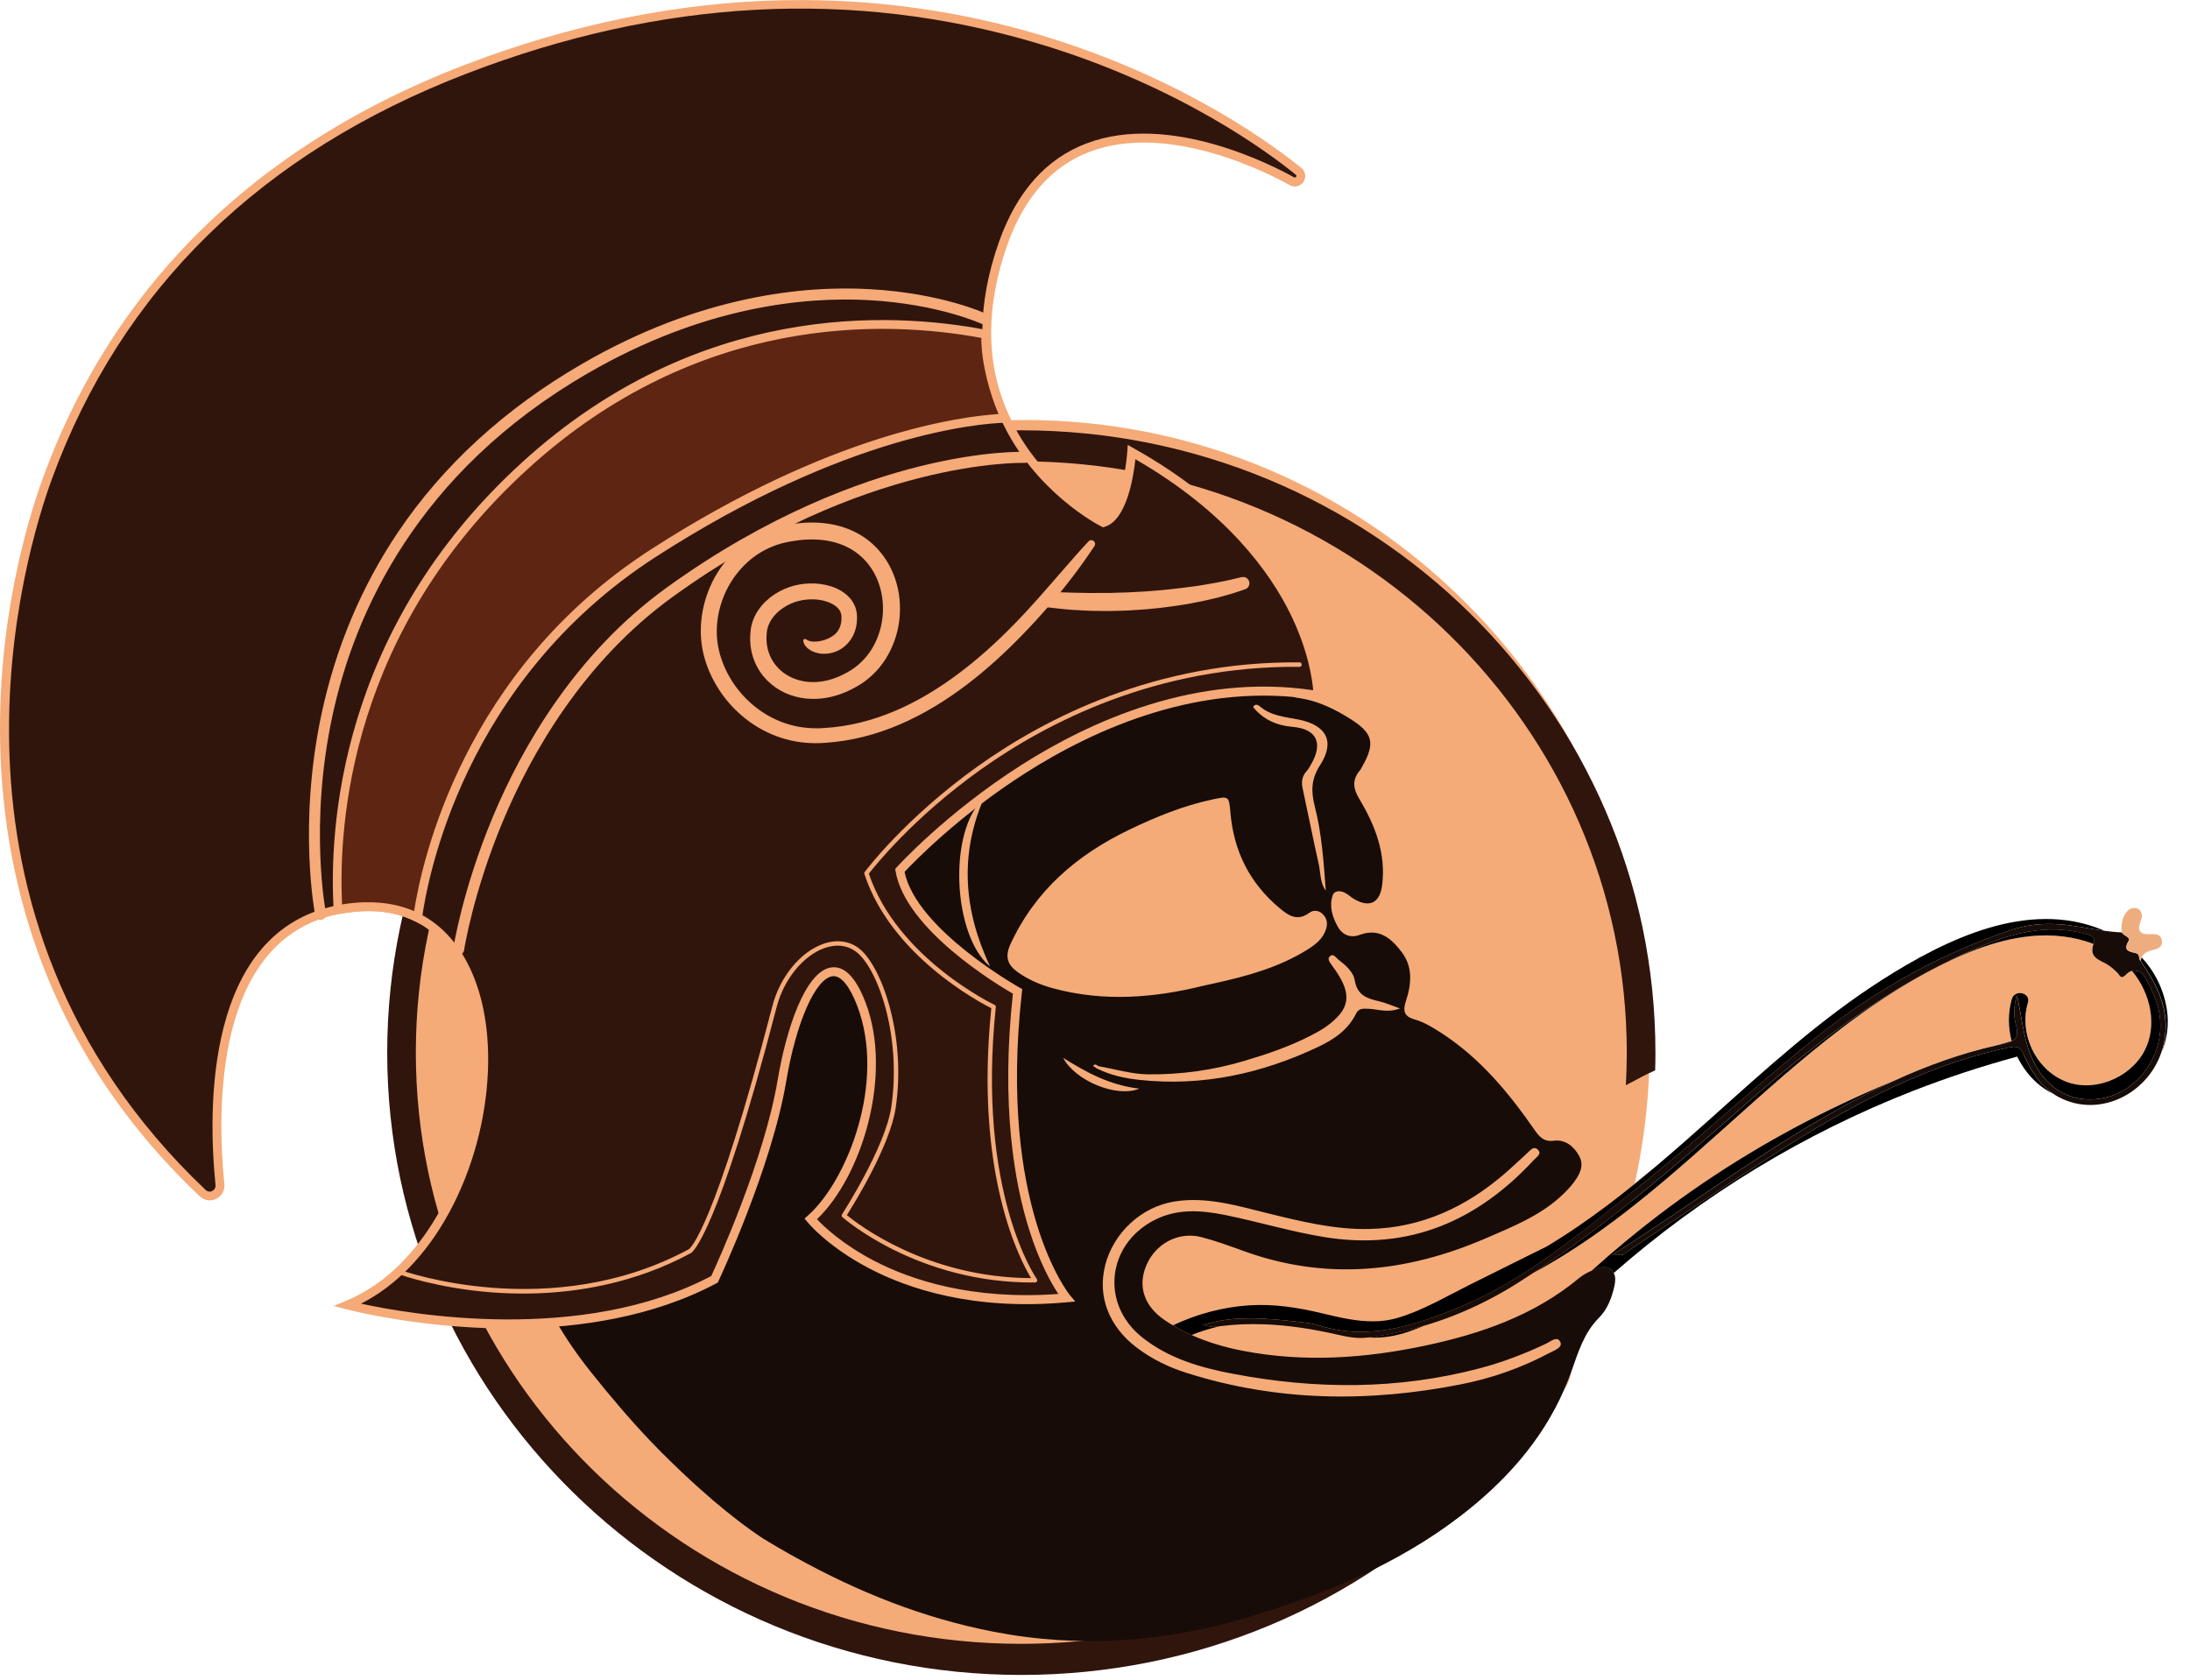 <svg xmlns="http://www.w3.org/2000/svg" width="73" height="56" viewBox="0 0 73 56" fill="none">
  <g clip-path="url(#clip0_131_8880)">
    <path d="M34.154 55.793C45.661 55.793 54.989 46.438 54.989 34.897C54.989 23.357 45.661 14.001 34.154 14.001C22.646 14.001 13.318 23.357 13.318 34.897C13.318 46.438 22.646 55.793 34.154 55.793Z" fill="#F5AB77"/>
    <path d="M43.243 33.936L43.307 33.956L42.981 33.817C43.012 33.828 43.041 33.841 43.068 33.859C43.16 33.912 43.112 33.872 42.924 33.738C42.95 33.778 43.103 33.945 42.953 33.747C42.807 33.555 42.933 33.727 42.962 33.776C42.997 33.837 43.028 33.897 43.059 33.959C43.218 34.278 43.369 34.563 43.614 34.832C43.884 35.131 44.287 35.374 44.685 35.447C45.34 35.566 45.904 35.416 46.402 34.973C46.836 34.587 46.929 33.797 46.615 33.31C46.302 32.823 45.665 32.494 45.07 32.679C43.506 33.167 41.904 33.526 40.282 33.749L40.645 33.7C39.594 33.841 38.527 33.954 37.47 33.819L37.833 33.868C37.381 33.804 36.939 33.692 36.514 33.52L36.841 33.659C36.618 33.564 36.407 33.455 36.2 33.326C35.593 32.946 34.666 33.176 34.328 33.819C33.974 34.492 34.169 35.29 34.819 35.696C36.474 36.732 38.472 36.719 40.34 36.485C42.209 36.251 44.015 35.883 45.798 35.325L44.466 33.03C44.672 32.891 44.716 32.852 44.594 32.913L44.92 32.774C44.884 32.786 44.844 32.796 44.805 32.799L45.169 32.75C45.128 32.754 45.088 32.754 45.046 32.75L45.409 32.799C45.345 32.788 45.289 32.774 45.227 32.752L45.553 32.891C45.515 32.874 45.477 32.854 45.44 32.832C45.63 32.992 45.674 33.021 45.568 32.918C45.844 33.231 45.639 33.01 45.579 32.9C45.499 32.752 45.435 32.596 45.355 32.448C45.05 31.895 44.572 31.474 43.966 31.29C43.282 31.079 42.444 31.538 42.282 32.248C42.114 32.99 42.505 33.712 43.238 33.938L43.243 33.936Z" fill="#F5AB77"/>
    <path d="M54.391 36.076C54.641 35.94 54.9 35.801 55.172 35.682C55.179 35.47 55.181 35.274 55.181 35.091C55.181 23.652 45.7 14.345 34.044 14.345C22.388 14.345 12.907 23.652 12.907 35.091C12.907 46.53 22.388 55.837 34.044 55.837C39.828 55.837 45.275 53.541 49.254 49.48C48.709 49.625 48.117 49.727 47.471 49.791C43.766 53.023 39.003 54.8 34.044 54.8C22.915 54.8 13.861 45.958 13.861 35.089C13.861 24.221 22.915 15.379 34.044 15.379C45.172 15.379 54.226 24.221 54.226 35.089C54.226 35.446 54.215 35.81 54.195 36.178C54.259 36.144 54.325 36.109 54.391 36.074V36.076Z" fill="#30150D"/>
    <path d="M37.888 44.925C38.385 45.3 38.936 45.571 39.525 45.759C42.538 46.722 45.592 46.755 48.67 46.154C49.725 45.951 50.725 45.594 51.67 45.091C51.816 45.014 52.095 44.921 52.008 44.736C51.905 44.52 51.684 44.721 51.538 44.791C50.818 45.131 50.077 45.415 49.309 45.618C46.592 46.332 43.853 46.321 41.112 45.801C40.021 45.594 38.945 45.287 38.053 44.568C36.684 43.464 36.896 41.501 38.459 40.683C39.222 40.284 40.025 40.341 40.826 40.502C41.943 40.727 43.034 41.062 44.16 41.243C46.968 41.695 49.243 40.706 51.13 38.664C51.21 38.577 51.396 38.47 51.267 38.333C51.121 38.179 51.004 38.355 50.896 38.45C50.663 38.661 50.436 38.88 50.197 39.087C48.889 40.225 47.398 40.932 45.641 40.97C44.492 40.994 43.384 40.721 42.277 40.452C41.248 40.202 40.227 39.879 39.138 40.055C38.049 40.231 37.113 41.085 36.832 42.196C36.573 43.217 36.963 44.227 37.886 44.925H37.888Z" fill="#F5AB77"/>
    <path d="M52.335 45.916C52.35 45.861 52.361 45.801 52.368 45.741C52.297 45.942 52.217 46.138 52.133 46.33C52.22 46.213 52.29 46.081 52.335 45.916Z" fill="#F5AB77"/>
    <path d="M44.346 31.868C44.221 31.967 44.331 32.08 44.397 32.177C44.4 32.183 44.404 32.188 44.408 32.194C44.448 32.091 44.479 31.985 44.493 31.877C44.45 31.843 44.4 31.824 44.346 31.868Z" fill="#F5AB77"/>
    <path d="M32.789 26.621C31.597 27.677 31.745 31.188 33.002 32.222C32.134 30.389 31.969 28.526 32.789 26.621Z" fill="#F5AB77"/>
    <path d="M43.097 24.232C43.904 24.302 44.117 24.777 43.709 25.482C43.663 25.561 43.621 25.641 43.561 25.707C43.404 25.879 43.382 26.068 43.429 26.291C43.612 27.129 43.774 27.971 43.964 28.805C44.032 29.102 44.004 29.424 44.199 29.693C44.128 28.748 44.068 27.8 43.833 26.882C43.707 26.386 43.703 25.978 44.011 25.504C44.52 24.719 44.223 24.174 43.291 23.987C42.838 23.895 42.367 23.868 41.993 23.542C41.929 23.487 41.833 23.462 41.774 23.572C42.119 23.989 42.552 24.185 43.097 24.232Z" fill="#F5AB77"/>
    <path d="M33.921 32.408C34.277 32.664 34.675 32.83 35.098 32.946C36.811 33.412 38.508 33.257 40.097 32.863C40.291 32.821 40.379 32.803 40.466 32.783C41.552 32.545 42.619 32.256 43.574 31.659C43.843 31.491 44.093 31.301 44.197 30.977C44.256 30.792 44.236 30.623 44.093 30.479C43.955 30.338 43.778 30.329 43.641 30.43C43.241 30.722 42.948 30.525 42.643 30.268C41.648 29.434 41.117 28.367 41.01 27.075C40.964 26.535 40.953 26.535 40.411 26.651C39.439 26.859 38.525 27.233 37.632 27.663C35.894 28.501 34.501 29.688 33.675 31.484C33.481 31.904 33.594 32.172 33.921 32.406V32.408Z" fill="#F5AB77"/>
    <path d="M45.812 44.047C45.961 44.043 46.113 44.032 46.264 44.006C46.114 44.021 45.963 44.036 45.812 44.047Z" fill="#F5AB77"/>
    <path d="M41.452 45.036C43.47 45.422 45.479 45.285 47.469 44.866C49.347 44.471 51.139 43.856 52.646 42.599C52.766 42.498 52.911 42.423 53.056 42.359C53.786 41.7 54.542 41.071 55.323 40.476C57.22 39.036 59.269 37.801 61.422 36.785C61.43 36.781 61.435 36.776 61.443 36.772C61.446 36.772 61.45 36.772 61.453 36.77C62.001 36.512 62.554 36.265 63.114 36.036C64.222 35.526 65.36 35.114 66.553 34.845C66.719 34.798 66.887 34.748 67.053 34.703C66.933 34.245 66.926 33.76 67.061 33.303C67.159 32.966 67.694 33.085 67.595 33.425C67.3 34.435 67.827 35.601 68.796 36.026C69.754 36.445 70.982 35.952 71.471 35.05C71.94 34.186 71.679 33.092 71.066 32.364C71.002 32.38 70.942 32.411 70.896 32.461C70.69 32.68 70.672 32.514 70.57 32.415C70.462 32.313 70.349 32.208 70.221 32.135C69.956 31.985 69.633 31.912 69.785 31.469C69.132 31.213 68.404 31.14 67.708 31.206C66.457 31.323 65.263 31.853 64.169 32.448C63.192 32.979 62.267 33.603 61.382 34.276C60.716 34.783 60.072 35.317 59.437 35.864C59.435 35.864 59.434 35.866 59.432 35.868C56.748 38.185 54.239 40.745 51.1 42.436C50.909 42.562 50.717 42.69 50.522 42.811C50.513 42.818 50.506 42.827 50.497 42.835C50.487 42.842 50.478 42.851 50.467 42.858C50.197 43.04 49.922 43.201 49.63 43.338C49.588 43.354 49.548 43.367 49.506 43.382C48.838 43.72 48.146 43.995 47.431 44.203C47.152 44.324 46.867 44.427 46.575 44.498C46.236 44.581 45.9 44.602 45.565 44.588C45.231 44.626 44.915 44.564 44.597 44.493C43.787 44.308 42.974 44.176 42.154 44.145C42.147 44.145 42.142 44.145 42.134 44.145C41.643 44.127 41.151 44.145 40.654 44.209C40.333 44.282 40.019 44.379 39.713 44.502C40.264 44.751 40.846 44.919 41.45 45.034L41.452 45.036Z" fill="#F5AB77"/>
    <path d="M53.612 40.151C54.169 39.731 54.709 39.291 55.242 38.84C54.691 39.269 54.149 39.704 53.612 40.151Z" fill="#F5AB77"/>
    <path d="M46.583 44.5C46.875 44.428 47.16 44.326 47.439 44.205C46.837 44.381 46.218 44.511 45.581 44.589C45.578 44.589 45.576 44.589 45.572 44.589C45.908 44.604 46.246 44.582 46.583 44.5Z" fill="black"/>
    <path d="M39.719 44.504C40.026 44.382 40.34 44.285 40.661 44.211C40.612 44.219 40.56 44.221 40.511 44.23C40.351 44.254 40.223 44.18 40.077 44.171C41.119 43.842 42.175 43.942 43.232 44.059C43.484 44.087 43.743 44.113 43.984 44.188C45.58 44.689 47.062 44.213 48.516 43.631C50.802 42.716 52.647 41.124 54.552 39.622C56.67 37.951 58.626 36.085 60.747 34.419C62.653 32.924 64.761 31.764 67.069 30.992C67.574 30.822 68.1 30.778 68.622 30.811C69.135 30.844 69.636 30.959 70.145 31.029C70.124 31.019 70.102 31.008 70.08 30.999C67.585 29.971 64.85 31.32 62.748 32.657C60.686 33.971 58.873 35.631 57.055 37.258C56.459 37.792 55.858 38.323 55.245 38.842C54.712 39.292 54.172 39.733 53.616 40.153C52.941 40.661 52.246 41.143 51.519 41.576C51.501 41.582 51.483 41.587 51.465 41.598C50.631 42.014 49.795 42.429 48.961 42.844C48.186 43.23 47.407 43.697 46.571 43.939C46.469 43.968 46.367 43.992 46.264 44.008C46.113 44.034 45.963 44.047 45.812 44.048C45.224 44.059 44.64 43.919 44.06 43.779C43.257 43.587 42.455 43.461 41.628 43.516C40.747 43.575 39.895 43.807 39.097 44.182C39.298 44.303 39.506 44.409 39.716 44.504H39.719Z" fill="black"/>
    <path d="M72.231 33.667C72.131 32.998 71.83 32.397 71.392 31.916C71.376 31.951 71.361 31.987 71.352 32.033C71.843 32.728 72.231 33.451 72.191 34.348C72.179 34.611 72.129 34.86 72.049 35.093C72.235 34.655 72.305 34.163 72.231 33.667Z" fill="black"/>
    <path d="M59.441 35.865C60.076 35.318 60.72 34.784 61.386 34.277C62.271 33.604 63.194 32.98 64.172 32.449C65.267 31.854 66.46 31.325 67.712 31.206C68.405 31.14 69.135 31.216 69.788 31.47C69.788 31.468 69.788 31.466 69.79 31.463C69.88 31.205 69.635 31.161 69.442 31.111C68.165 30.785 66.991 31.13 65.827 31.635C62.902 32.901 60.441 34.822 58.063 36.918C55.843 38.876 53.591 40.81 51.106 42.437C54.244 40.746 56.753 38.186 59.437 35.869C59.439 35.869 59.441 35.865 59.443 35.864L59.441 35.865Z" fill="black"/>
    <path d="M71.471 35.053C70.982 35.957 69.754 36.447 68.796 36.028C67.827 35.603 67.298 34.44 67.596 33.428C67.696 33.087 67.161 32.968 67.061 33.305C66.928 33.763 66.933 34.247 67.054 34.705C66.886 34.751 66.72 34.798 66.554 34.848C66.625 34.831 66.696 34.813 66.767 34.798C67.138 34.721 67.322 34.61 67.201 34.178C67.112 33.859 67.125 33.512 67.231 33.177C67.364 33.737 67.415 34.308 67.581 34.861C67.975 36.178 68.96 36.857 70.159 36.595C71.345 36.337 72.183 35.062 71.984 33.821C71.915 33.384 71.728 32.996 71.52 32.61C71.4 32.388 71.218 32.328 71.066 32.366C71.677 33.095 71.938 34.189 71.471 35.053Z" fill="black"/>
    <path d="M67.454 35.142C67.347 34.9 67.234 34.862 66.956 34.92C63.836 35.583 61.145 37.158 58.521 38.877C57.034 39.852 55.558 40.846 54.078 41.832C54.007 41.832 53.934 41.836 53.744 41.839C54.414 41.398 54.998 41.023 55.574 40.635C57.809 39.131 60.01 37.575 62.428 36.366C62.656 36.252 62.884 36.144 63.114 36.038C62.553 36.267 62.001 36.514 61.453 36.772C61.442 36.778 61.431 36.781 61.422 36.787C59.269 37.802 57.218 39.038 55.322 40.478C54.54 41.072 53.784 41.702 53.056 42.361C53.089 42.346 53.122 42.331 53.155 42.319C53.334 42.244 53.538 42.183 53.708 42.333C53.744 42.366 53.77 42.401 53.79 42.439C56.735 39.854 60.132 37.784 63.78 36.362C64.911 35.921 66.066 35.542 67.237 35.224H67.241C67.407 35.566 67.639 35.877 67.927 36.126C68.089 36.265 68.265 36.379 68.449 36.468C67.962 36.146 67.683 35.663 67.451 35.145L67.454 35.142Z" fill="black"/>
    <path d="M53.708 42.332C53.539 42.182 53.334 42.24 53.156 42.317C53.123 42.33 53.09 42.345 53.057 42.359C52.911 42.425 52.767 42.5 52.647 42.599C51.138 43.856 49.346 44.471 47.47 44.866C45.479 45.285 43.47 45.421 41.452 45.036C40.85 44.921 40.268 44.753 39.715 44.504C39.504 44.409 39.297 44.303 39.097 44.182C39.007 44.129 38.918 44.074 38.83 44.014C38.142 43.55 37.914 42.883 38.21 42.185C38.518 41.457 39.281 41.045 40.044 41.241C40.522 41.364 40.989 41.536 41.452 41.704C44.195 42.7 46.871 42.423 49.503 41.291C50.38 40.912 51.278 40.557 52.004 39.904C52.17 39.753 52.331 39.59 52.464 39.411C52.656 39.153 52.816 38.859 52.639 38.536C52.464 38.216 52.178 37.982 51.803 38.028C51.45 38.072 51.311 37.896 51.136 37.645C50.284 36.419 49.337 35.279 48.069 34.452C47.778 34.264 47.483 34.077 47.151 33.984C46.802 33.885 46.757 33.696 46.862 33.376C47.047 32.818 47.105 32.24 46.724 31.74C46.381 31.29 45.976 30.922 45.319 31.167C45.018 31.279 44.748 31.173 44.589 30.886C44.412 30.565 44.301 30.214 44.421 29.852C44.477 29.683 44.666 29.687 44.81 29.753C44.93 29.808 45.029 29.908 45.145 29.976C45.653 30.271 45.994 30.095 46.069 29.524C46.209 28.45 45.835 27.509 45.304 26.622C45.096 26.274 45.072 25.989 45.331 25.681C45.361 25.646 45.379 25.604 45.401 25.566C45.846 24.781 45.777 24.451 45.018 23.97C44.499 23.641 43.948 23.372 43.33 23.275C43.195 23.255 43.056 23.253 43.016 23.079C42.981 22.934 43.078 22.863 43.16 22.773C43.947 21.899 43.894 21.403 42.947 20.715C42.295 20.241 41.554 20.029 40.763 19.983C40.529 19.97 40.334 19.919 40.139 19.783C36.416 17.19 32.309 15.884 27.767 16.283C24.779 16.544 21.972 17.435 19.648 19.45C17.537 21.28 16.756 23.668 16.945 26.402C17.071 28.232 17.549 29.983 18.347 31.636C18.509 31.973 18.496 32.238 18.341 32.564C17.478 34.364 17.053 36.269 17.018 38.267C16.969 41.1 17.949 43.549 19.695 45.737C20.328 46.53 20.982 47.304 21.679 48.038C21.695 48.056 21.713 48.074 21.733 48.094C21.952 48.323 22.177 48.55 22.407 48.77C23.169 49.513 24.308 50.546 25.439 51.291C25.735 51.471 26.032 51.646 26.331 51.815C26.404 51.853 26.47 51.89 26.53 51.924C28.598 53.07 30.776 53.943 33.121 54.397C36.006 54.955 38.839 54.746 41.649 53.899C44.162 53.141 46.565 52.162 48.663 50.554C50.154 49.412 51.386 48.047 52.137 46.33C52.221 46.138 52.302 45.942 52.373 45.741C52.373 45.737 52.376 45.734 52.376 45.73C52.608 45.078 52.794 44.436 53.303 43.926C53.579 43.649 53.725 43.269 53.811 42.883C53.843 42.734 53.865 42.573 53.792 42.44C53.772 42.401 53.747 42.367 53.71 42.334L53.708 42.332ZM33.678 31.484C34.504 29.689 35.898 28.499 37.635 27.663C38.527 27.233 39.441 26.86 40.414 26.651C40.956 26.536 40.967 26.536 41.013 27.076C41.12 28.367 41.651 29.434 42.646 30.269C42.95 30.525 43.244 30.723 43.644 30.43C43.781 30.329 43.958 30.338 44.096 30.479C44.239 30.624 44.259 30.792 44.2 30.977C44.098 31.301 43.846 31.491 43.576 31.66C42.62 32.256 41.553 32.545 40.469 32.783C40.381 32.803 40.294 32.822 40.1 32.864C38.511 33.257 36.814 33.413 35.101 32.946C34.677 32.831 34.28 32.662 33.924 32.408C33.597 32.174 33.484 31.907 33.678 31.486V31.484ZM41.987 23.542C42.361 23.868 42.832 23.897 43.284 23.987C44.215 24.173 44.512 24.719 44.005 25.504C43.698 25.978 43.7 26.386 43.826 26.882C44.062 27.8 44.122 28.748 44.193 29.692C43.998 29.423 44.023 29.101 43.958 28.805C43.768 27.969 43.605 27.127 43.423 26.291C43.374 26.067 43.397 25.879 43.554 25.707C43.614 25.641 43.658 25.559 43.702 25.482C44.111 24.777 43.897 24.301 43.091 24.232C42.545 24.184 42.113 23.988 41.768 23.571C41.825 23.461 41.923 23.487 41.987 23.542ZM35.438 35.265C36.197 35.74 36.971 36.172 37.978 36.293C37.208 36.604 35.84 36.026 35.438 35.265ZM36.834 42.196C37.115 41.086 38.051 40.233 39.141 40.055C40.228 39.88 41.25 40.2 42.279 40.452C43.386 40.723 44.494 40.996 45.644 40.97C47.403 40.932 48.891 40.227 50.2 39.087C50.437 38.88 50.665 38.661 50.898 38.45C51.004 38.355 51.123 38.18 51.269 38.333C51.4 38.471 51.212 38.577 51.132 38.665C49.245 40.707 46.97 41.693 44.162 41.243C43.034 41.062 41.943 40.727 40.828 40.502C40.027 40.341 39.224 40.284 38.462 40.683C36.898 41.499 36.686 43.465 38.055 44.568C38.945 45.287 40.024 45.595 41.115 45.801C43.855 46.321 46.594 46.332 49.311 45.618C50.079 45.417 50.822 45.132 51.541 44.791C51.685 44.724 51.906 44.52 52.01 44.736C52.097 44.921 51.818 45.014 51.672 45.091C50.727 45.595 49.727 45.95 48.672 46.154C45.594 46.757 42.54 46.722 39.527 45.759C38.938 45.571 38.387 45.3 37.891 44.925C36.967 44.228 36.579 43.219 36.836 42.196H36.834ZM44.603 31.982C44.844 32.168 45.111 32.395 45.156 32.673C45.24 33.188 45.58 33.29 45.981 33.383C46.178 33.429 46.366 33.513 46.667 33.618C46.235 33.779 45.925 33.638 45.616 33.63C45.448 33.627 45.297 33.597 45.2 33.793C44.935 34.335 44.461 34.653 43.941 34.899C42.053 35.792 40.077 36.225 37.984 36C37.496 35.947 37.013 35.846 36.566 35.62C36.522 35.59 36.478 35.561 36.434 35.532C36.5 35.449 36.557 35.502 36.613 35.544C37.164 35.636 37.703 35.808 38.268 35.815C39.363 35.826 40.434 35.678 41.483 35.365C42.244 35.138 42.994 34.884 43.702 34.518C43.875 34.428 44.049 34.337 44.206 34.223C44.998 33.652 45.078 33.171 44.525 32.36C44.487 32.304 44.445 32.251 44.406 32.194C44.403 32.188 44.399 32.183 44.395 32.177C44.332 32.081 44.22 31.967 44.344 31.868C44.401 31.824 44.448 31.841 44.492 31.877C44.532 31.908 44.569 31.954 44.605 31.982H44.603ZM32.791 26.62C31.971 28.525 32.136 30.388 33.004 32.221C31.747 31.189 31.599 27.678 32.791 26.62Z" fill="#170C08"/>
    <path d="M71.347 32.032C71.283 31.957 71.334 31.811 71.208 31.778C70.989 31.721 70.75 31.708 70.956 31.364C71.031 31.238 70.781 31.201 70.73 31.083C70.533 31.077 70.336 31.055 70.141 31.029C69.632 30.96 69.128 30.843 68.617 30.812C68.095 30.779 67.572 30.825 67.064 30.993C64.756 31.765 62.649 32.925 60.742 34.42C58.622 36.086 56.666 37.95 54.547 39.623C52.642 41.125 50.796 42.717 48.511 43.632C47.057 44.214 45.575 44.69 43.979 44.189C43.738 44.114 43.481 44.088 43.227 44.06C42.171 43.943 41.114 43.845 40.072 44.172C40.218 44.179 40.346 44.255 40.507 44.231C40.556 44.223 40.607 44.22 40.656 44.212C41.153 44.148 41.645 44.13 42.136 44.148C42.143 44.148 42.149 44.148 42.156 44.148C42.975 44.179 43.789 44.311 44.599 44.496C44.919 44.569 45.232 44.631 45.566 44.591C45.57 44.591 45.572 44.591 45.575 44.591C46.212 44.513 46.831 44.383 47.433 44.207C48.148 43.998 48.84 43.722 49.508 43.385C49.852 43.211 50.19 43.021 50.522 42.814C50.717 42.692 50.907 42.564 51.1 42.439C53.586 40.812 55.839 38.878 58.058 36.92C60.435 34.825 62.895 32.903 65.822 31.637C66.986 31.134 68.159 30.788 69.436 31.114C69.632 31.163 69.876 31.207 69.785 31.465C69.785 31.467 69.785 31.469 69.783 31.472C69.632 31.915 69.954 31.988 70.219 32.138C70.347 32.212 70.462 32.314 70.568 32.418C70.67 32.517 70.69 32.684 70.894 32.464C70.94 32.417 70.998 32.384 71.064 32.367C71.215 32.329 71.4 32.389 71.518 32.611C71.726 32.997 71.912 33.385 71.982 33.822C72.179 35.065 71.343 36.338 70.157 36.596C68.958 36.858 67.973 36.177 67.579 34.861C67.413 34.309 67.362 33.738 67.228 33.178C67.123 33.513 67.11 33.86 67.199 34.179C67.32 34.612 67.135 34.722 66.765 34.799C66.694 34.814 66.623 34.832 66.552 34.849C65.36 35.118 64.22 35.529 63.112 36.04C62.882 36.146 62.654 36.254 62.426 36.367C60.008 37.579 57.808 39.133 55.573 40.637C54.996 41.025 54.412 41.4 53.742 41.841C53.932 41.837 54.003 41.835 54.076 41.834C55.558 40.847 57.032 39.853 58.519 38.878C61.143 37.16 63.833 35.584 66.955 34.922C67.232 34.863 67.345 34.902 67.453 35.143C67.685 35.661 67.962 36.144 68.451 36.466C68.471 36.479 68.489 36.494 68.509 36.507C69.847 37.321 71.544 36.541 72.042 35.092C72.122 34.86 72.173 34.611 72.184 34.347C72.224 33.45 71.836 32.728 71.345 32.032H71.347Z" fill="#170C08"/>
    <path d="M70.956 31.363C70.75 31.707 70.989 31.72 71.208 31.777C71.335 31.81 71.282 31.956 71.346 32.031C71.355 31.986 71.37 31.949 71.386 31.914C71.463 31.759 71.618 31.7 71.793 31.66C71.947 31.623 72.087 31.556 72.063 31.363C72.04 31.171 71.89 31.133 71.731 31.142C71.39 31.162 71.197 31.091 71.363 30.684C71.425 30.533 71.408 30.329 71.208 30.276C71.029 30.231 70.89 30.37 70.812 30.514C70.719 30.684 70.708 30.886 70.728 31.082C70.779 31.201 71.031 31.237 70.954 31.363H70.956Z" fill="#EEAD7F"/>
    <path d="M43.929 23.187C36.364 21.926 29.996 29.015 29.996 29.015C30.337 31.057 33.921 33.048 33.921 33.048C33.104 40.361 35.552 43.263 35.552 43.263C29.586 43.805 27.027 40.635 27.027 40.635C28.473 39.365 29.66 35.964 28.721 33.486C27.779 31.008 26.555 33.12 26.068 36.02C25.581 38.921 23.82 42.645 23.82 42.645C18.671 45.397 11.584 43.505 11.584 43.505C16.352 41.55 17.753 32.525 13.921 30.591C13.656 30.457 13.368 30.357 13.053 30.296C12.742 30.236 12.405 30.212 12.043 30.23C11.972 30.234 11.903 30.239 11.835 30.245C11.638 30.263 11.45 30.289 11.272 30.325C6.933 31.184 7.101 37.166 7.334 39.49C7.367 39.806 6.989 39.995 6.758 39.775C-1.838 31.617 -0.229 20.907 1.583 15.942C3.38 11.012 7.263 5.486 15.507 2.313C30.989 -3.646 41.732 4.441 43.287 5.713C43.387 5.795 43.384 5.951 43.278 6.027C43.216 6.073 43.13 6.079 43.062 6.04C42.13 5.517 35.571 2.102 33.439 8.106C33.058 9.18 32.895 10.156 32.89 11.032C32.89 11.095 32.89 11.157 32.89 11.219C32.899 11.675 32.95 12.103 33.034 12.505C33.144 13.027 33.308 13.505 33.507 13.938C34.603 16.321 36.78 17.421 36.78 17.421C37.576 17.186 37.72 15.069 37.72 15.069C43.944 18.553 43.927 23.183 43.927 23.183L43.929 23.187Z" fill="#30150D"/>
    <path d="M17.263 44.283C16.728 44.292 16.225 44.28 15.763 44.254C13.36 44.126 11.565 43.652 11.546 43.648L11.123 43.535L11.528 43.368C14.293 42.236 15.858 38.645 15.973 35.683C16.066 33.293 15.274 31.439 13.855 30.722C13.599 30.592 13.318 30.497 13.024 30.44C12.721 30.379 12.393 30.359 12.05 30.378C11.981 30.381 11.913 30.387 11.847 30.392C11.659 30.409 11.475 30.434 11.298 30.469C7.114 31.296 7.233 37.042 7.479 39.474C7.499 39.681 7.393 39.873 7.207 39.965C7.023 40.056 6.806 40.023 6.656 39.88C2.852 36.272 0.653 31.829 0.122 26.677C-0.398 21.643 0.874 17.458 1.445 15.894C2.482 13.053 4.02 10.521 6.02 8.371C8.479 5.723 11.654 3.64 15.455 2.178C19.027 0.802 22.628 0.072 26.158 0.006C26.186 0.006 26.213 0.006 26.24 0.006C29.101 -0.04 31.935 0.35 34.663 1.163C39.474 2.597 42.553 4.923 43.381 5.602C43.465 5.67 43.511 5.77 43.507 5.878C43.505 5.986 43.452 6.085 43.366 6.149C43.257 6.23 43.111 6.239 42.992 6.173C42.346 5.811 38.985 4.056 36.331 5.057C35.066 5.534 34.141 6.577 33.579 8.16C33.227 9.154 33.044 10.122 33.039 11.039C33.039 11.101 33.039 11.161 33.039 11.222C33.046 11.65 33.094 12.075 33.179 12.481C33.28 12.962 33.435 13.434 33.643 13.883C34.608 15.98 36.453 17.078 36.794 17.266C37.327 17.024 37.538 15.608 37.575 15.065L37.591 14.832L37.794 14.946C41.042 16.765 42.576 18.902 43.292 20.373C44.071 21.978 44.076 23.14 44.076 23.19V23.363L43.905 23.336C40.042 22.692 36.497 24.297 34.203 25.757C31.953 27.188 30.439 28.76 30.152 29.066C30.548 30.991 33.955 32.905 33.989 32.925L34.075 32.972L34.064 33.069C33.265 40.221 35.637 43.143 35.661 43.172L35.842 43.389L35.56 43.414C32.442 43.698 30.262 42.958 28.979 42.287C27.583 41.557 26.935 40.766 26.908 40.731L26.819 40.622L26.924 40.528C28.24 39.372 29.539 36.076 28.578 33.541C28.322 32.872 28.034 32.517 27.758 32.544C27.191 32.601 26.538 34.074 26.207 36.049C25.722 38.936 23.965 42.673 23.947 42.711L23.927 42.755L23.885 42.779C21.753 43.917 19.294 44.256 17.259 44.287L17.263 44.283ZM12.035 43.46C13.614 43.804 19.38 44.823 23.708 42.538C23.907 42.111 25.474 38.676 25.923 35.997C26.204 34.323 26.848 32.337 27.735 32.248C28.165 32.206 28.543 32.605 28.857 33.434C29.764 35.822 28.738 39.207 27.233 40.645C27.454 40.88 28.076 41.478 29.134 42.029C30.342 42.658 32.378 43.35 35.278 43.136C35.057 42.806 34.648 42.098 34.289 40.94C33.824 39.443 33.356 36.877 33.763 33.126C33.199 32.8 30.174 30.971 29.851 29.036L29.84 28.967L29.888 28.914C29.904 28.895 31.523 27.108 34.048 25.501C36.349 24.037 39.89 22.43 43.773 23.01C43.74 22.633 43.604 21.678 43.02 20.481C42.336 19.081 40.885 17.061 37.847 15.31C37.783 15.901 37.553 17.347 36.823 17.562L36.767 17.579L36.715 17.553C36.624 17.508 34.48 16.404 33.375 14.001C33.159 13.533 32.995 13.039 32.891 12.536C32.802 12.111 32.752 11.668 32.745 11.222C32.745 11.158 32.745 11.095 32.745 11.031C32.751 10.082 32.938 9.081 33.302 8.056C33.893 6.389 34.876 5.285 36.227 4.777C39.004 3.728 42.469 5.538 43.135 5.911C43.153 5.92 43.175 5.92 43.191 5.908C43.209 5.895 43.213 5.877 43.213 5.867C43.213 5.858 43.211 5.84 43.195 5.827C42.377 5.157 39.339 2.861 34.579 1.443C28.446 -0.384 22.049 -0.045 15.561 2.451C8.691 5.095 4.034 9.652 1.721 15.994C0.87 18.326 -2.879 30.427 6.855 39.67C6.946 39.756 7.047 39.718 7.074 39.703C7.103 39.688 7.196 39.633 7.184 39.505C6.93 36.993 6.819 31.056 11.238 30.182C11.424 30.145 11.619 30.118 11.818 30.099C11.888 30.094 11.959 30.088 12.032 30.085C12.4 30.067 12.752 30.088 13.079 30.152C13.4 30.215 13.705 30.319 13.986 30.46C15.511 31.23 16.363 33.187 16.265 35.695C16.201 37.328 15.743 39.004 14.975 40.419C14.21 41.824 13.201 42.867 12.034 43.46H12.035Z" fill="#F5AA77"/>
    <path d="M17.653 43.122C17.206 43.129 16.79 43.113 16.414 43.085C14.597 42.948 13.336 42.492 13.323 42.487C13.285 42.472 13.265 42.43 13.28 42.392C13.294 42.353 13.336 42.333 13.375 42.348C13.424 42.366 18.372 44.127 22.965 41.643C22.996 41.623 23.808 41.001 25.749 33.529C25.997 32.574 26.669 31.747 27.422 31.473C27.855 31.315 28.275 31.357 28.603 31.593C29.357 32.131 30.22 34.475 29.857 36.928C29.669 38.199 28.457 40.15 28.229 40.507C28.583 40.802 30.887 42.593 34.369 42.608C34.006 42.013 32.477 39.133 33.044 33.61C32.636 33.405 29.7 31.846 28.813 29.136C28.806 29.114 28.809 29.088 28.824 29.068C28.837 29.05 30.161 27.278 32.597 25.542C34.847 23.939 38.533 22.037 43.319 22.081C43.359 22.081 43.392 22.114 43.392 22.156C43.392 22.197 43.359 22.23 43.319 22.23C43.319 22.23 43.319 22.23 43.317 22.23C38.569 22.188 34.916 24.07 32.685 25.659C30.441 27.258 29.147 28.885 28.962 29.125C29.906 31.941 33.119 33.484 33.152 33.498C33.181 33.511 33.197 33.542 33.194 33.573C32.546 39.764 34.541 42.61 34.56 42.637C34.577 42.659 34.579 42.688 34.566 42.714C34.553 42.738 34.529 42.754 34.502 42.754C30.594 42.791 28.107 40.599 28.081 40.577C28.054 40.553 28.048 40.513 28.068 40.481C28.083 40.459 29.51 38.249 29.709 36.906C30.065 34.508 29.24 32.228 28.515 31.712C28.222 31.504 27.86 31.467 27.47 31.61C26.762 31.868 26.127 32.655 25.89 33.566C23.899 41.23 23.067 41.755 23.032 41.773C21.144 42.794 19.208 43.096 17.651 43.122H17.653Z" fill="#F5AA77"/>
    <path d="M26.872 21.315C26.949 21.37 27.031 21.385 27.115 21.388C27.198 21.392 27.282 21.383 27.365 21.366C27.529 21.332 27.678 21.264 27.797 21.172C27.916 21.081 27.994 20.953 28.029 20.799C28.047 20.722 28.052 20.64 28.049 20.554C28.045 20.484 28.031 20.426 28 20.369C27.939 20.256 27.81 20.155 27.655 20.091C27.498 20.025 27.319 19.988 27.138 19.981C26.958 19.974 26.772 19.994 26.598 20.04C26.425 20.087 26.257 20.162 26.109 20.263C25.81 20.462 25.589 20.757 25.56 21.084C25.538 21.264 25.547 21.443 25.586 21.615C25.626 21.787 25.697 21.948 25.795 22.093C25.992 22.38 26.301 22.591 26.648 22.68C26.994 22.774 27.372 22.752 27.728 22.64C27.907 22.583 28.078 22.506 28.244 22.413C28.412 22.32 28.558 22.215 28.693 22.085C28.963 21.833 29.166 21.507 29.288 21.152C29.536 20.442 29.467 19.608 29.067 18.982C28.868 18.669 28.591 18.415 28.261 18.248C27.932 18.078 27.554 17.999 27.171 17.985C26.98 17.979 26.784 17.988 26.591 18.014C26.398 18.04 26.199 18.074 26.02 18.125C25.657 18.23 25.314 18.409 25.02 18.651C24.726 18.894 24.478 19.196 24.29 19.533C24.104 19.869 23.978 20.243 23.923 20.623C23.896 20.814 23.887 21.008 23.896 21.198C23.905 21.387 23.936 21.577 23.985 21.763C24.084 22.135 24.252 22.494 24.473 22.814C24.916 23.454 25.575 23.948 26.321 24.157C26.507 24.21 26.699 24.247 26.892 24.263C26.939 24.269 26.989 24.272 27.038 24.274C27.087 24.274 27.135 24.28 27.184 24.278H27.33L27.481 24.269C27.883 24.245 28.282 24.184 28.675 24.087C29.459 23.895 30.211 23.568 30.913 23.151C31.618 22.735 32.273 22.234 32.89 21.687C33.506 21.138 34.081 20.543 34.63 19.921C34.906 19.611 35.178 19.295 35.451 18.982C35.725 18.667 35.999 18.352 36.285 18.047C36.333 17.996 36.413 17.994 36.464 18.041C36.51 18.085 36.517 18.155 36.482 18.204C36.019 18.903 35.508 19.573 34.955 20.21C34.402 20.845 33.816 21.458 33.189 22.025C32.559 22.592 31.884 23.116 31.151 23.555C30.419 23.994 29.627 24.349 28.79 24.56C28.372 24.666 27.943 24.733 27.511 24.763C27.076 24.796 26.616 24.763 26.188 24.64C25.319 24.404 24.56 23.84 24.047 23.11C23.792 22.744 23.593 22.336 23.474 21.899C23.416 21.681 23.378 21.456 23.365 21.225C23.352 20.998 23.361 20.772 23.392 20.548C23.454 20.1 23.597 19.666 23.812 19.269C24.029 18.874 24.317 18.515 24.666 18.223C25.014 17.931 25.425 17.71 25.865 17.584C26.087 17.52 26.301 17.483 26.522 17.454C26.741 17.427 26.965 17.414 27.189 17.421C27.638 17.436 28.1 17.529 28.516 17.743C28.934 17.952 29.293 18.281 29.543 18.676C29.795 19.07 29.941 19.524 29.985 19.979C30.029 20.437 29.976 20.903 29.824 21.337C29.673 21.771 29.425 22.179 29.083 22.499C28.916 22.66 28.72 22.799 28.521 22.907C28.323 23.019 28.113 23.112 27.892 23.18C27.452 23.317 26.963 23.346 26.502 23.218C26.04 23.096 25.615 22.808 25.341 22.402C25.204 22.201 25.106 21.972 25.053 21.736C25 21.498 24.992 21.255 25.022 21.019C25.027 20.962 25.038 20.896 25.055 20.832C25.069 20.77 25.089 20.708 25.113 20.649C25.159 20.53 25.221 20.418 25.292 20.318C25.434 20.115 25.615 19.948 25.814 19.816C26.012 19.685 26.232 19.588 26.461 19.525C26.693 19.465 26.927 19.441 27.162 19.452C27.397 19.463 27.635 19.509 27.863 19.608C27.976 19.657 28.089 19.721 28.191 19.804C28.293 19.888 28.39 19.992 28.458 20.122C28.527 20.248 28.563 20.4 28.567 20.539C28.571 20.662 28.562 20.79 28.532 20.918C28.503 21.044 28.454 21.172 28.381 21.286C28.308 21.401 28.215 21.502 28.107 21.584C27.892 21.747 27.625 21.815 27.374 21.791C27.248 21.778 27.122 21.743 27.009 21.674C26.952 21.639 26.899 21.597 26.857 21.544C26.815 21.491 26.782 21.427 26.775 21.363C26.772 21.332 26.794 21.304 26.825 21.3C26.839 21.3 26.852 21.302 26.863 21.311L26.87 21.317L26.872 21.315Z" fill="#F5AA77"/>
    <path d="M41.509 19.639C41.235 19.743 40.973 19.818 40.701 19.893C40.566 19.93 40.431 19.963 40.294 19.992C40.159 20.023 40.022 20.053 39.885 20.078C39.748 20.108 39.611 20.131 39.474 20.153C39.338 20.175 39.199 20.199 39.062 20.215C38.923 20.232 38.787 20.256 38.648 20.268L38.232 20.309C38.093 20.32 37.955 20.329 37.816 20.338L37.608 20.351L37.4 20.358L36.982 20.369L36.564 20.366C36.287 20.366 36.008 20.344 35.73 20.329C35.592 20.323 35.453 20.303 35.316 20.291C35.178 20.276 35.041 20.261 34.902 20.245C34.761 20.228 34.661 20.098 34.678 19.957C34.694 19.826 34.805 19.729 34.935 19.73H34.948C35.219 19.734 35.488 19.754 35.76 19.758L36.165 19.765C36.3 19.771 36.435 19.769 36.57 19.767H36.975L37.38 19.754L37.582 19.749L37.785 19.738L38.188 19.716C38.726 19.679 39.263 19.621 39.797 19.547C39.931 19.529 40.064 19.509 40.197 19.485C40.33 19.465 40.462 19.438 40.595 19.414C40.858 19.364 41.126 19.306 41.374 19.242H41.383C41.496 19.211 41.611 19.279 41.64 19.392C41.668 19.498 41.611 19.604 41.511 19.643L41.509 19.639Z" fill="#F5AA77"/>
    <path d="M15.292 31.834C15.281 31.834 15.272 31.834 15.261 31.832C15.161 31.817 15.091 31.722 15.108 31.622C15.111 31.602 15.413 29.656 16.433 27.219C17.376 24.966 19.146 21.813 22.218 19.592C25.61 17.14 28.672 16.04 30.645 15.549C32.791 15.015 34.115 15.062 34.17 15.064C34.27 15.068 34.351 15.154 34.345 15.257C34.34 15.359 34.258 15.436 34.154 15.432C34.101 15.43 28.816 15.275 22.432 19.89C19.432 22.058 17.699 25.145 16.774 27.351C15.768 29.75 15.471 31.658 15.469 31.677C15.456 31.766 15.378 31.832 15.29 31.834H15.292Z" fill="#F5AA77"/>
    <path d="M33.507 13.943C32.548 13.97 28.132 14.334 21.766 18.448C15.321 22.611 14.106 29.215 13.918 30.593C13.653 30.46 13.365 30.359 13.049 30.299C12.739 30.238 12.402 30.214 12.04 30.233C11.969 30.236 11.9 30.242 11.832 30.247C11.635 30.266 11.447 30.291 11.268 30.328C11.104 27.587 11.451 21.026 17.518 15.509C23.55 10.023 30.093 10.614 32.86 11.146C32.832 12.041 33.155 13.205 33.511 13.943H33.507Z" fill="#5E2513"/>
    <path d="M14.038 30.817L13.854 30.723C13.598 30.593 13.319 30.498 13.024 30.441C12.721 30.381 12.392 30.361 12.049 30.379C11.98 30.383 11.912 30.388 11.847 30.394C11.659 30.41 11.475 30.436 11.298 30.471L11.133 30.504L11.122 30.335C10.966 27.709 11.263 20.997 17.419 15.398C23.242 10.102 29.61 10.369 32.889 11L33.011 11.024L33.007 11.15C32.98 12.062 33.317 13.203 33.644 13.879L33.742 14.084L33.516 14.091C32.688 14.115 28.238 14.446 21.849 18.572C15.438 22.715 14.242 29.331 14.067 30.613L14.04 30.818L14.038 30.817ZM12.208 30.079C12.513 30.074 12.805 30.099 13.078 30.152C13.332 30.202 13.575 30.275 13.803 30.374C14.066 28.692 15.447 22.353 21.687 18.322C27.707 14.433 32.046 13.88 33.285 13.804C32.991 13.119 32.712 12.116 32.71 11.265C29.453 10.662 23.273 10.47 17.614 15.615C11.677 21.014 11.272 27.46 11.403 30.151C11.538 30.128 11.677 30.11 11.818 30.097C11.887 30.092 11.958 30.086 12.031 30.083C12.089 30.079 12.148 30.077 12.206 30.077L12.208 30.079Z" fill="#F5AA77"/>
    <path d="M10.689 30.666C10.602 30.666 10.525 30.607 10.507 30.518C10.502 30.488 9.919 27.506 10.724 23.771C11.197 21.576 12.051 19.553 13.257 17.756C14.766 15.51 16.835 13.616 19.408 12.127C23.345 9.847 26.797 9.515 29.002 9.64C31.397 9.775 32.841 10.445 32.901 10.472C32.992 10.516 33.032 10.626 32.988 10.718C32.945 10.809 32.835 10.849 32.744 10.805C32.729 10.798 31.291 10.134 28.961 10.006C26.812 9.887 23.442 10.214 19.592 12.445C13.879 15.754 11.812 20.473 11.084 23.849C10.293 27.509 10.861 30.417 10.866 30.446C10.886 30.545 10.823 30.644 10.722 30.664C10.711 30.666 10.7 30.668 10.689 30.668V30.666Z" fill="#F5AA77"/>
  </g>
  <defs>
    <clipPath id="clip0_131_8880">
      <rect width="72.26" height="55.837" fill="white"/>
    </clipPath>
  </defs>
</svg>
